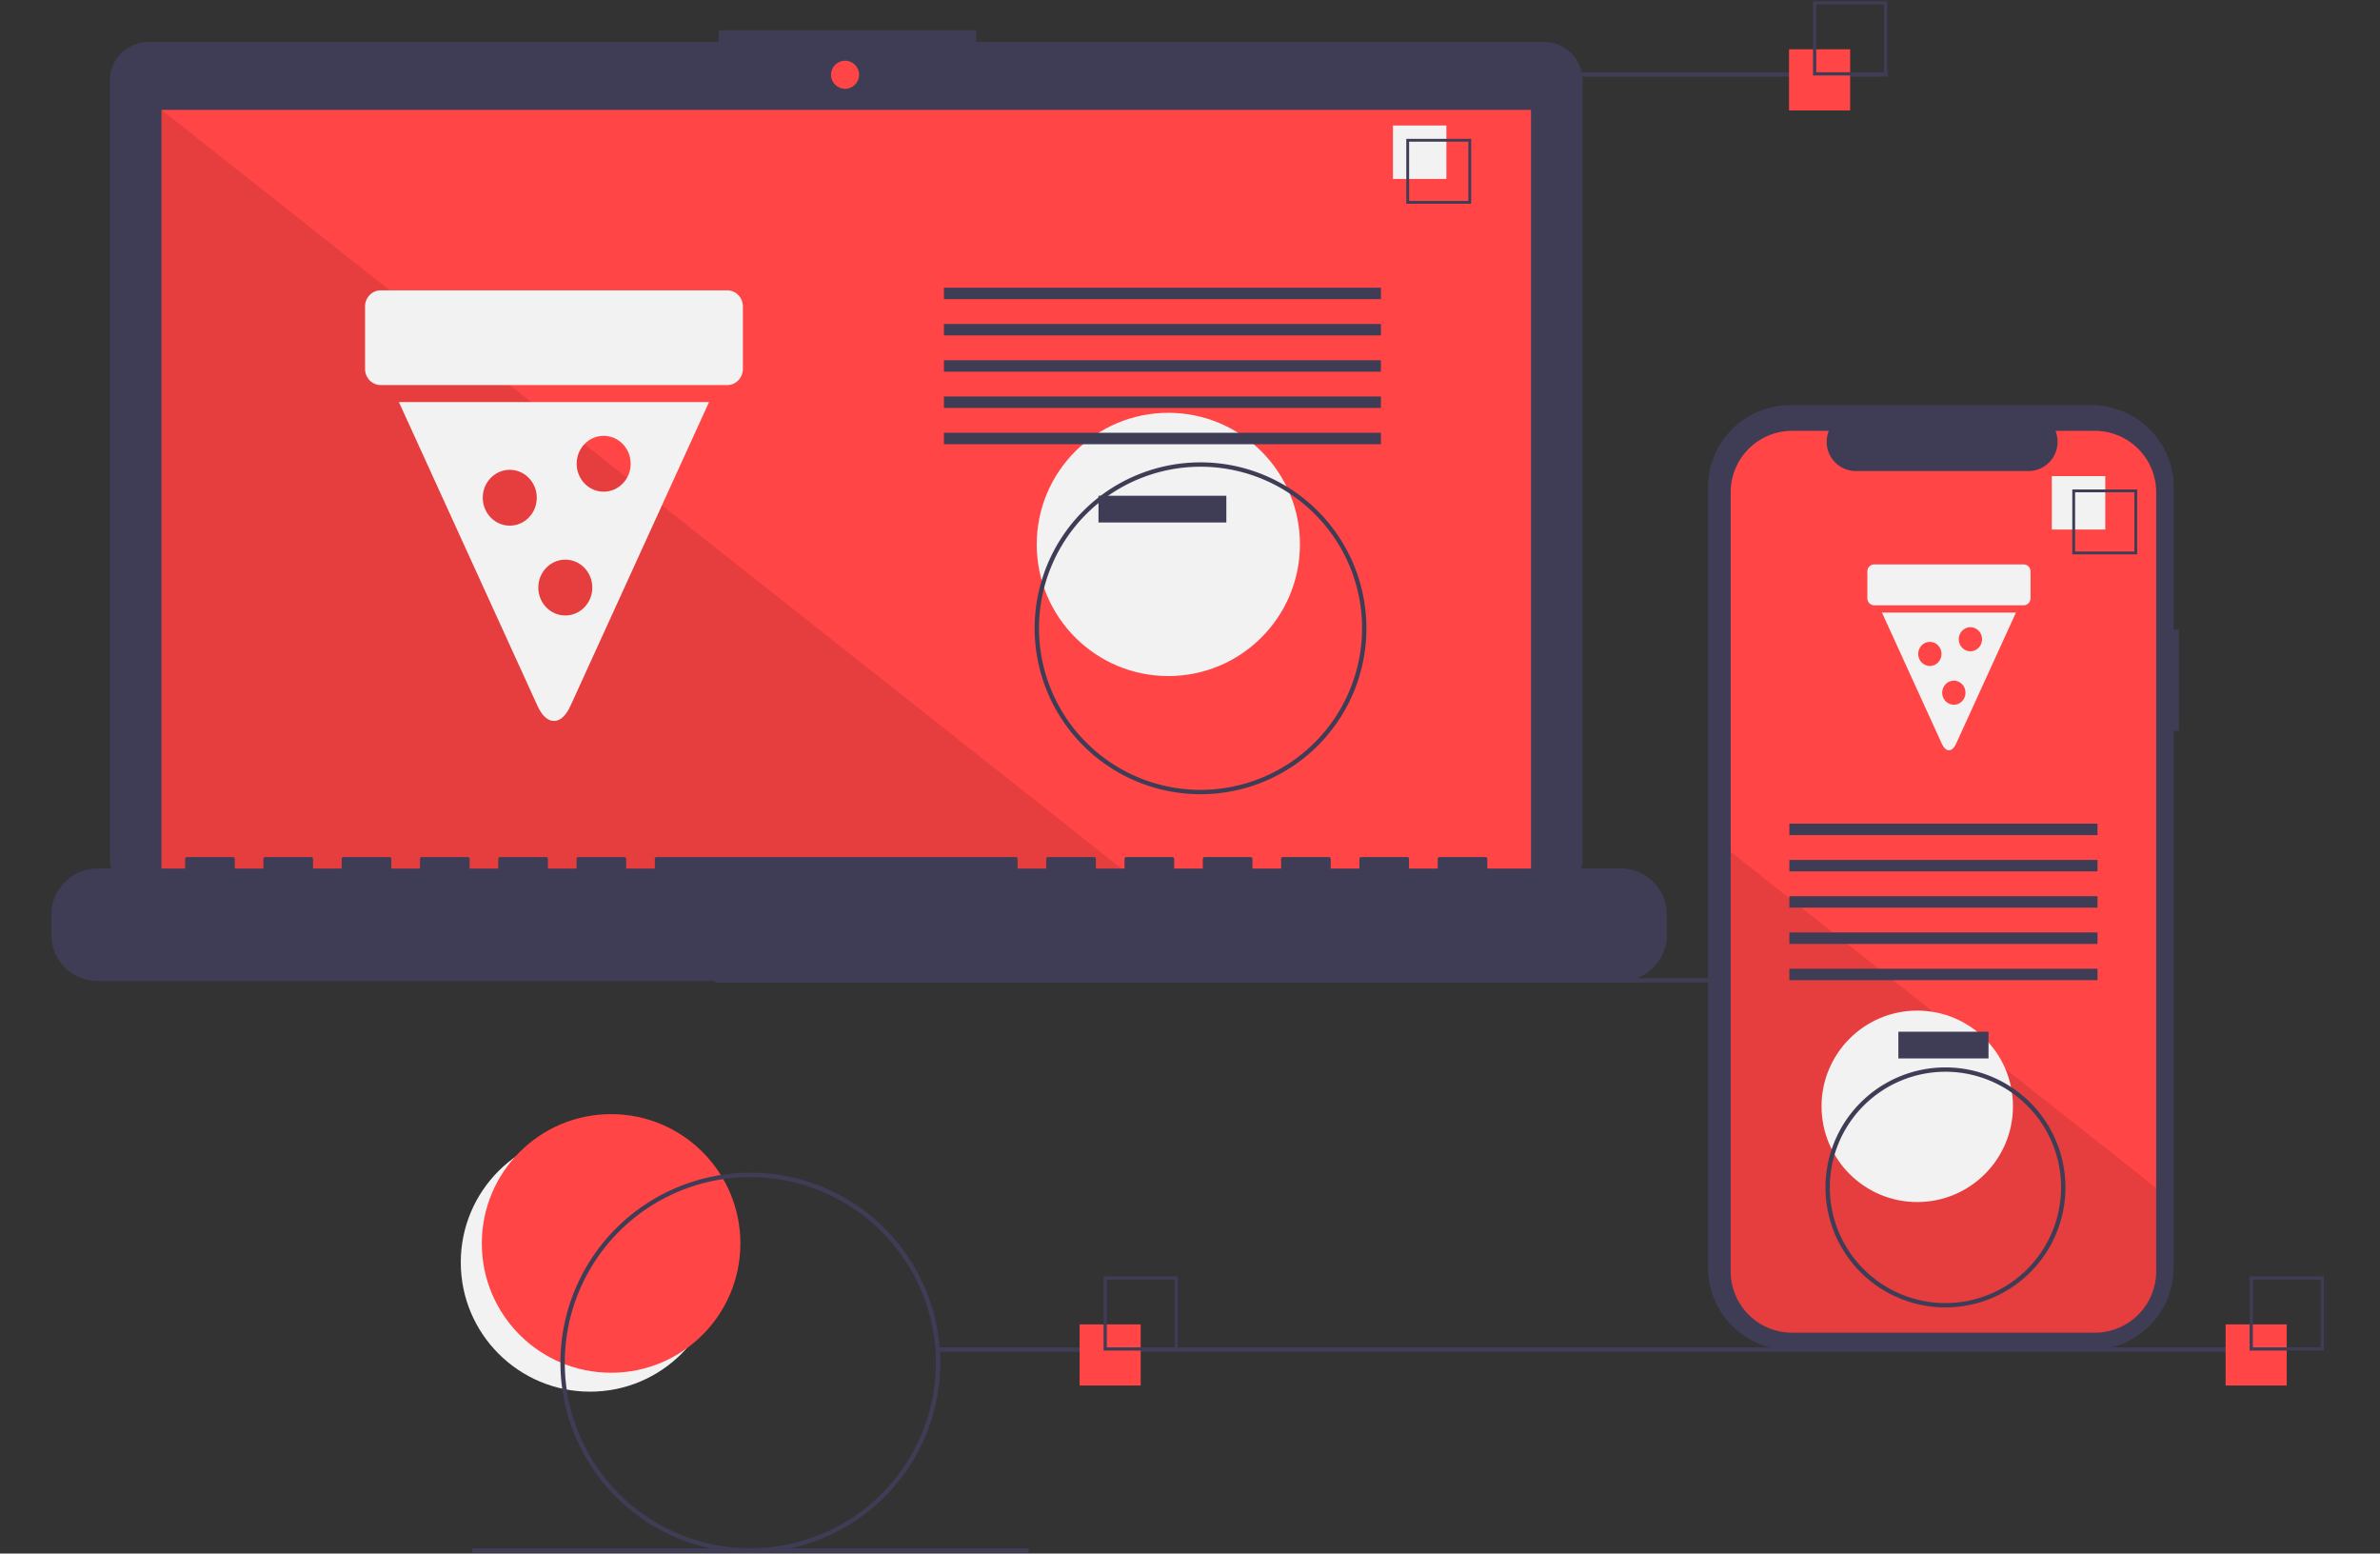 <?xml version="1.0" encoding="UTF-8" standalone="no"?>
<svg
   xmlns:dc="http://purl.org/dc/elements/1.1/"
   xmlns:cc="http://creativecommons.org/ns#"
   xmlns:rdf="http://www.w3.org/1999/02/22-rdf-syntax-ns#"
   xmlns:svg="http://www.w3.org/2000/svg"
   xmlns="http://www.w3.org/2000/svg"
   xmlns:xlink="http://www.w3.org/1999/xlink"
   xmlns:sodipodi="http://sodipodi.sourceforge.net/DTD/sodipodi-0.dtd"
   xmlns:inkscape="http://www.inkscape.org/namespaces/inkscape"
   width="932.627"
   height="608.636"
   data-name="Layer 1"
   version="1.1"
   viewBox="0 0 932.627 608.636"
   id="svg157"
   sodipodi:docname="E.svg"
   inkscape:version="0.92.5 (2060ec1f9f, 2020-04-08)">
  <rect x="0" y="0" width="932.627" height="608.636" fill="#333333" stroke="none"/>
  <sodipodi:namedview
     pagecolor="#ffffff"
     bordercolor="#666666"
     borderopacity="1"
     objecttolerance="10"
     gridtolerance="10"
     guidetolerance="10"
     inkscape:pageopacity="0"
     inkscape:pageshadow="2"
     inkscape:window-width="1360"
     inkscape:window-height="705"
     id="namedview159"
     showgrid="false"
     inkscape:zoom="0.36776062"
     inkscape:cx="140.37342"
     inkscape:cy="235.90625"
     inkscape:window-x="1358"
     inkscape:window-y="-8"
     inkscape:window-maximized="1"
     inkscape:current-layer="g32" />
  <defs
     id="defs15">
    <linearGradient
       id="deacd444-d5db-4c24-9492-02e57292be3c"
       x1="675.05"
       x2="675.05"
       y1="606.02"
       y2="240.27"
       gradientUnits="userSpaceOnUse">
      <stop
         stop-color="gray"
         stop-opacity=".25"
         offset="0"
         id="stop4" />
      <stop
         stop-color="gray"
         stop-opacity=".12"
         offset=".54"
         id="stop6" />
      <stop
         stop-color="gray"
         stop-opacity=".1"
         offset="1"
         id="stop8" />
    </linearGradient>
    <linearGradient
       id="a1de9c2c-a914-4f57-a703-6b671b828453"
       x1="473.94"
       x2="473.94"
       y1="635.65"
       y2="301.65"
       gradientTransform="translate(-82,-130)"
       xlink:href="#deacd444-d5db-4c24-9492-02e57292be3c" />
    <linearGradient
       id="33ead0d0-8f65-4117-bca2-44ecb419ecb0"
       x1="363.44"
       x2="363.44"
       y1="662.65"
       y2="401.65"
       gradientTransform="translate(-82,-130)"
       xlink:href="#deacd444-d5db-4c24-9492-02e57292be3c" />
    <linearGradient
       id="9a5964b5-9011-4675-8f60-8033350848c0"
       x1="849.68"
       x2="849.68"
       y1="703.66"
       y2="385.5"
       gradientTransform="translate(-82,-130)"
       xlink:href="#deacd444-d5db-4c24-9492-02e57292be3c" />
    <linearGradient
       id="linearGradient949"
       x1="675.05"
       x2="675.05"
       y1="606.02"
       y2="240.27"
       gradientTransform="translate(-82,-130)"
       gradientUnits="userSpaceOnUse"
       xlink:href="#deacd444-d5db-4c24-9492-02e57292be3c" />
    <clipPath
       id="a-4-8-9-3-1">
      <rect
         y="0"
         x="0"
         width="91"
         height="100.34"
         id="rect4" />
    </clipPath>
    <clipPath
       id="a-7">
      <rect
         y="0"
         x="0"
         width="91"
         height="100.34"
         id="rect7" />
    </clipPath>
    <clipPath
       id="a">
      <rect
         y="0"
         x="0"
         width="91"
         height="100.34"
         id="rect4-7" />
    </clipPath>
  </defs>
  <title
     id="title17">web_devices</title>
  <g
     transform="matrix(1.179,0,0,1.179,89.841,-250.181)"
     style="fill:#ffb8b8"
     id="g18" />
  <g
     transform="matrix(0,-0.777,-0.777,0,308.029,338.523)"
     id="g32">
    <g
       id="g1499"
       transform="matrix(0.934,0,0,0.934,52.098,28.228)">
      <circle
         transform="matrix(0,-1,-1,0,0,0)"
         id="circle14"
         r="69.808"
         cy="270.79"
         cx="-75.615"
         style="fill:#f2f2f2;stroke-width:1.178" />
      <circle
         transform="matrix(0,-1,-1,0,0,0)"
         id="circle16"
         r="69.808"
         cy="260.575"
         cx="-64.255"
         style="fill:#ff4545;stroke-width:1.178" />
      <rect
         transform="matrix(0,-1,-1,0,0,0)"
         id="rect18"
         height="2.357"
         width="537.368"
         y="117.348"
         x="-8.042"
         style="fill:#3f3d56;stroke-width:0.929" />
      <g
         id="g26"
         style="stroke-width:0.916"
         transform="matrix(0,-1.287,-1.287,0,414.899,373.673)">
        <path
           id="path20"
           d="M 631.86,20.881 H 393.59 V 15.97 H 285.55 v 4.911 H 46.29 A 16.117,16.117 0 0 0 30.173,36.998 v 326.27 a 16.117,16.117 0 0 0 16.117,16.117 h 585.57 a 16.117,16.117 0 0 0 16.117,-16.117 V 36.998 A 16.117,16.117 0 0 0 631.86,20.881 Z"
           inkscape:connector-curvature="0"
           style="fill:#3f3d56" />
        <rect
           id="rect22"
           height="324.13"
           width="574.59"
           y="49.365"
           x="51.774"
           style="fill:#ff4545" />
        <circle
           id="circle24"
           r="5.893"
           cy="34.632"
           cx="338.58"
           style="fill:#ff4545" />
      </g>
      <polygon
         id="polygon28"
         points="498.37,403.67 50.406,403.67 50.406,49.754 "
         transform="matrix(0,-1.178,-1.178,0,410.011,366.455)"
         style="opacity:0.1" />
      <circle
         id="circle30"
         r="71.061"
         cy="116.777"
         cx="236.633"
         transform="rotate(-90)"
         style="fill:#f2f2f2;stroke-width:1.178" />
      <g
         id="g44"
         transform="matrix(0,-1.178,-1.178,0,426.508,401.805)"
         style="fill:#3f3d56">
        <rect
           id="rect32"
           height="12.246"
           width="58.605"
           y="240.62"
           x="509.95" />
        <rect
           id="rect34"
           height="5.248"
           width="200.31"
           y="145.28"
           x="439.1" />
        <rect
           id="rect36"
           height="5.248"
           width="200.31"
           y="161.9"
           x="439.1" />
        <rect
           id="rect38"
           height="5.248"
           width="200.31"
           y="178.52"
           x="439.1" />
        <rect
           id="rect40"
           height="5.248"
           width="200.31"
           y="195.14"
           x="439.1" />
        <rect
           id="rect42"
           height="5.248"
           width="200.31"
           y="211.76"
           x="439.1" />
      </g>
      <g
         id="g50"
         transform="matrix(0,-1.178,-1.178,0,410.011,366.455)">
        <rect
           id="rect46"
           height="24.492"
           width="24.492"
           y="56.934"
           x="614.92"
           style="fill:#f2f2f2" />
        <path
           id="path48"
           d="m 681.19,215.53 h -29.74 v -29.74 h 29.74 z m -28.447,-1.293 h 27.154 v -27.154 h -27.154 z"
           transform="translate(-30.415,-122.73)"
           inkscape:connector-curvature="0"
           style="fill:#3f3d56" />
      </g>
      <g
         id="g64"
         style="fill:#3f3d56"
         transform="matrix(0,-1.287,-1.287,0,414.899,373.673)">
        <g
           id="g58"
           style="stroke-width:0.916">
          <path
             id="path52"
             d="m 664.11,367.6 h -56.076 v -4.04 a 0.801,0.801 0 0 0 -0.801,-0.801 h -19.226 a 0.801,0.801 0 0 0 -0.801,0.801 V 367.6 h -12.016 v -4.04 a 0.801,0.801 0 0 0 -0.801,-0.801 h -19.226 a 0.801,0.801 0 0 0 -0.801,0.801 V 367.6 h -12.016 v -4.04 a 0.801,0.801 0 0 0 -0.801,-0.801 h -19.226 a 0.801,0.801 0 0 0 -0.801,0.801 V 367.6 h -12.016 v -4.04 a 0.801,0.801 0 0 0 -0.801,-0.801 h -19.226 a 0.801,0.801 0 0 0 -0.801,0.801 V 367.6 h -12.016 v -4.04 a 0.801,0.801 0 0 0 -0.801,-0.801 h -19.226 a 0.801,0.801 0 0 0 -0.801,0.801 V 367.6 h -12.016 v -4.04 a 0.801,0.801 0 0 0 -0.801,-0.801 h -19.226 a 0.801,0.801 0 0 0 -0.801,0.801 V 367.6 h -12.016 v -4.04 a 0.801,0.801 0 0 0 -0.801,-0.801 h -150.6 a 0.801,0.801 0 0 0 -0.801,0.801 V 367.6 h -12.016 v -4.04 a 0.801,0.801 0 0 0 -0.801,-0.801 h -19.226 a 0.801,0.801 0 0 0 -0.801,0.801 V 367.6 h -12.016 v -4.04 a 0.801,0.801 0 0 0 -0.801,-0.801 h -19.226 a 0.801,0.801 0 0 0 -0.801,0.801 V 367.6 h -12.016 v -4.04 a 0.801,0.801 0 0 0 -0.801,-0.801 h -19.226 a 0.801,0.801 0 0 0 -0.801,0.801 V 367.6 h -12.016 v -4.04 a 0.801,0.801 0 0 0 -0.801,-0.801 h -19.226 a 0.801,0.801 0 0 0 -0.801,0.801 V 367.6 h -12.016 v -4.04 a 0.801,0.801 0 0 0 -0.801,-0.801 h -19.226 a 0.801,0.801 0 0 0 -0.801,0.801 V 367.6 h -12.016 v -4.04 a 0.801,0.801 0 0 0 -0.801,-0.801 h -19.226 a 0.801,0.801 0 0 0 -0.801,0.801 V 367.6 h -36.85 a 19.226,19.226 0 0 0 -19.226,19.226 v 8.694 a 19.226,19.226 0 0 0 19.226,19.226 h 639.27 a 19.226,19.226 0 0 0 19.226,-19.226 v -8.694 a 19.226,19.226 0 0 0 -19.226,-19.226 z"
             inkscape:connector-curvature="0" />
          <path
             id="path54"
             d="m 487.72,197.21 a 69.604,69.604 0 1 0 69.604,69.604 69.683,69.683 0 0 0 -69.604,-69.604 z m 0,137.38 a 67.772,67.772 0 1 1 67.772,-67.772 67.849,67.849 0 0 1 -67.772,67.772 z"
             inkscape:connector-curvature="0" />
          <rect
             id="rect56"
             height="1.832"
             width="233.54"
             y="33.603"
             x="542.45" />
        </g>
        <rect
           id="rect60"
           height="1.832"
           width="545.33"
           y="568.45"
           x="377.6"
           style="stroke-width:0.825" />
        <rect
           id="rect62"
           height="1.832"
           width="233.54"
           y="652.71"
           x="182.07"
           style="stroke-width:0.916" />
      </g>
      <g
         id="g80"
         style="stroke-width:0.916"
         transform="matrix(0,-1.287,-1.287,0,414.899,373.673)">
        <rect
           id="rect66"
           height="25.644"
           width="25.644"
           y="558.8"
           x="436.97"
           style="fill:#ff4545" />
        <path
           id="path68"
           d="m 478.18,569.79 h -31.139 v -31.139 h 31.139 z m -29.785,-1.354 h 28.431 v -28.431 h -28.431 z"
           inkscape:connector-curvature="0"
           style="fill:#3f3d56" />
        <rect
           id="rect70"
           height="25.644"
           width="25.644"
           y="23.947"
           x="734.62"
           style="fill:#ff4545" />
        <path
           id="path72"
           d="M 775.83,34.938 H 744.691 V 3.799 h 31.139 z m -29.785,-1.354 h 28.431 V 5.153 h -28.431 z"
           inkscape:connector-curvature="0"
           style="fill:#3f3d56" />
        <rect
           id="rect74"
           height="25.644"
           width="25.644"
           y="558.8"
           x="917.79"
           style="fill:#ff4545" />
        <path
           id="path76"
           d="M 959,569.79 H 927.861 V 538.651 H 959 Z m -29.785,-1.354 h 28.431 v -28.431 h -28.431 z"
           inkscape:connector-curvature="0"
           style="fill:#3f3d56" />
        <path
           id="path78"
           d="m 298.84,654.54 a 79.678,79.678 0 1 1 79.678,-79.678 79.768,79.768 0 0 1 -79.678,79.678 z m 0,-157.52 a 77.846,77.846 0 1 0 77.846,77.846 77.935,77.935 0 0 0 -77.846,-77.846 z"
           inkscape:connector-curvature="0"
           style="fill:#3f3d56" />
      </g>
      <g
         id="g88"
         style="isolation:isolate;fill:#f2f2f2"
         transform="matrix(0,-2.242,-2.317,0,253.943,197.111)">
        <g
           id="g86"
           clip-path="url(#a)"
           style="fill:#f2f2f2">
          <path
             id="path82"
             d="m 3.765,0 h 83.47 C 89.313,0 91,1.687 91,3.765 v 14.538 c 0,2.078 -1.687,3.765 -3.765,3.765 H 3.765 C 1.687,22.068 0,20.381 0,18.303 V 3.765 C 0,1.687 1.687,0 3.765,0 Z"
             inkscape:connector-curvature="0" />
          <path
             id="path84"
             d="m 28.347,48.319 c 0,-3.591 2.915,-6.507 6.506,-6.507 3.591,0 6.507,2.916 6.507,6.507 0,3.591 -2.916,6.507 -6.507,6.507 -3.591,0 -6.506,-2.916 -6.506,-6.507 z m 13.376,20.93 c 0,-3.591 2.916,-6.507 6.507,-6.507 3.591,0 6.506,2.916 6.506,6.507 0,3.591 -2.915,6.507 -6.506,6.507 -3.591,0 -6.507,-2.916 -6.507,-6.507 z M 8.153,26.026 24.225,60.112 41.561,96.877 c 2.174,4.611 5.704,4.611 7.878,0 L 66.775,60.112 82.847,26.026 Z M 50.96,40.402 c 0,-3.591 2.915,-6.506 6.506,-6.506 3.591,0 6.507,2.915 6.507,6.506 0,3.591 -2.916,6.507 -6.507,6.507 -3.591,0 -6.506,-2.916 -6.506,-6.507 z"
             inkscape:connector-curvature="0"
             style="fill-rule:evenodd" />
        </g>
      </g>
      <g
         id="g128"
         transform="matrix(0,-1.178,-1.178,0,344.025,366.455)">
        <path
           id="path90"
           d="m 975.17,231.96 h -2.379 v -65.162 a 37.714,37.714 0 0 0 -37.714,-37.714 h -138.05 a 37.714,37.714 0 0 0 -37.714,37.714 v 357.48 a 37.714,37.714 0 0 0 37.714,37.714 h 138.05 a 37.714,37.714 0 0 0 37.714,-37.714 v -245.94 h 2.379 z"
           inkscape:connector-curvature="0"
           style="fill:#3f3d56" />
        <path
           id="path92"
           d="M 964.76,169.01 V 525.97 A 28.165,28.165 0 0 1 936.6,554.14 H 797.88 A 28.165,28.165 0 0 1 769.72,525.97 V 169.01 a 28.163,28.163 0 0 1 28.16,-28.16 h 16.83 a 13.379,13.379 0 0 0 12.39,18.43 h 79.09 a 13.379,13.379 0 0 0 12.39,-18.43 h 18.02 a 28.163,28.163 0 0 1 28.16,28.16 z"
           inkscape:connector-curvature="0"
           style="fill:#ff4545" />
        <g
           id="g98"
           transform="translate(-12.748,-49.58)">
          <rect
             id="rect94"
             height="24.492"
             width="24.492"
             y="211.18"
             x="929.68"
             style="fill:#f2f2f2" />
          <path
             id="path96"
             d="m 969.47,340.03 v 29.74 h 29.74 v -29.74 z m 28.45,28.45 h -27.16 v -27.16 h 27.16 z"
             transform="translate(-30.415,-122.73)"
             inkscape:connector-curvature="0"
             style="fill:#3f3d56" />
        </g>
        <path
           id="path100"
           d="m 964.76,487.85 v 38.12 A 28.165,28.165 0 0 1 936.6,554.14 H 797.88 A 28.165,28.165 0 0 1 769.72,525.97 V 333.76 l 118.87,93.91 21.74,17.17 2.03,1.61 z"
           inkscape:connector-curvature="0"
           style="opacity:0.1" />
        <circle
           id="circle102"
           r="43.868"
           cy="-450.41"
           cx="855.24"
           transform="scale(1,-1)"
           style="fill:#f2f2f2" />
        <path
           id="path104"
           d="m 868.17,432.57 a 55,55 0 1 0 55,55 55.062,55.062 0 0 0 -55,-55 z m 0,108 a 53,53 0 1 1 53,-53 53.06,53.06 0 0 1 -53,53 z"
           inkscape:connector-curvature="0"
           style="fill:#3f3d56" />
        <g
           id="g118"
           transform="translate(-82,20)"
           style="fill:#3f3d56">
          <rect
             id="rect106"
             height="12.246"
             width="41.324"
             y="396.22"
             x="928.58" />
          <rect
             id="rect108"
             height="5.248"
             width="141.24"
             y="300.87"
             x="878.62" />
          <rect
             id="rect110"
             height="5.248"
             width="141.24"
             y="317.49"
             x="878.62" />
          <rect
             id="rect112"
             height="5.248"
             width="141.24"
             y="334.11"
             x="878.62" />
          <rect
             id="rect114"
             height="5.248"
             width="141.24"
             y="350.73"
             x="878.62" />
          <rect
             id="rect116"
             height="5.248"
             width="141.24"
             y="367.35"
             x="878.62" />
        </g>
        <g
           id="g126"
           style="isolation:isolate;fill:#f2f2f2"
           transform="matrix(0.822,0,0,0.849,832.37,202.06)">
          <g
             id="g124"
             clip-path="url(#a-7)"
             style="fill:#f2f2f2">
            <path
               id="path120"
               d="m 3.765,0 h 83.47 C 89.313,0 91,1.687 91,3.765 v 14.538 c 0,2.078 -1.687,3.765 -3.765,3.765 H 3.765 C 1.687,22.068 0,20.381 0,18.303 V 3.765 C 0,1.687 1.687,0 3.765,0 Z"
               inkscape:connector-curvature="0" />
            <path
               id="path122"
               d="m 28.347,48.319 c 0,-3.591 2.915,-6.507 6.506,-6.507 3.591,0 6.507,2.916 6.507,6.507 0,3.591 -2.916,6.507 -6.507,6.507 -3.591,0 -6.506,-2.916 -6.506,-6.507 z m 13.376,20.93 c 0,-3.591 2.916,-6.507 6.507,-6.507 3.591,0 6.506,2.916 6.506,6.507 0,3.591 -2.915,6.507 -6.506,6.507 -3.591,0 -6.507,-2.916 -6.507,-6.507 z M 8.153,26.026 24.225,60.112 41.561,96.877 c 2.174,4.611 5.704,4.611 7.878,0 L 66.775,60.112 82.847,26.026 Z M 50.96,40.402 c 0,-3.591 2.915,-6.506 6.506,-6.506 3.591,0 6.507,2.915 6.507,6.506 0,3.591 -2.916,6.507 -6.507,6.507 -3.591,0 -6.506,-2.916 -6.506,-6.507 z"
               inkscape:connector-curvature="0"
               style="fill-rule:evenodd" />
          </g>
        </g>
      </g>
    </g>
  </g>
</svg>

